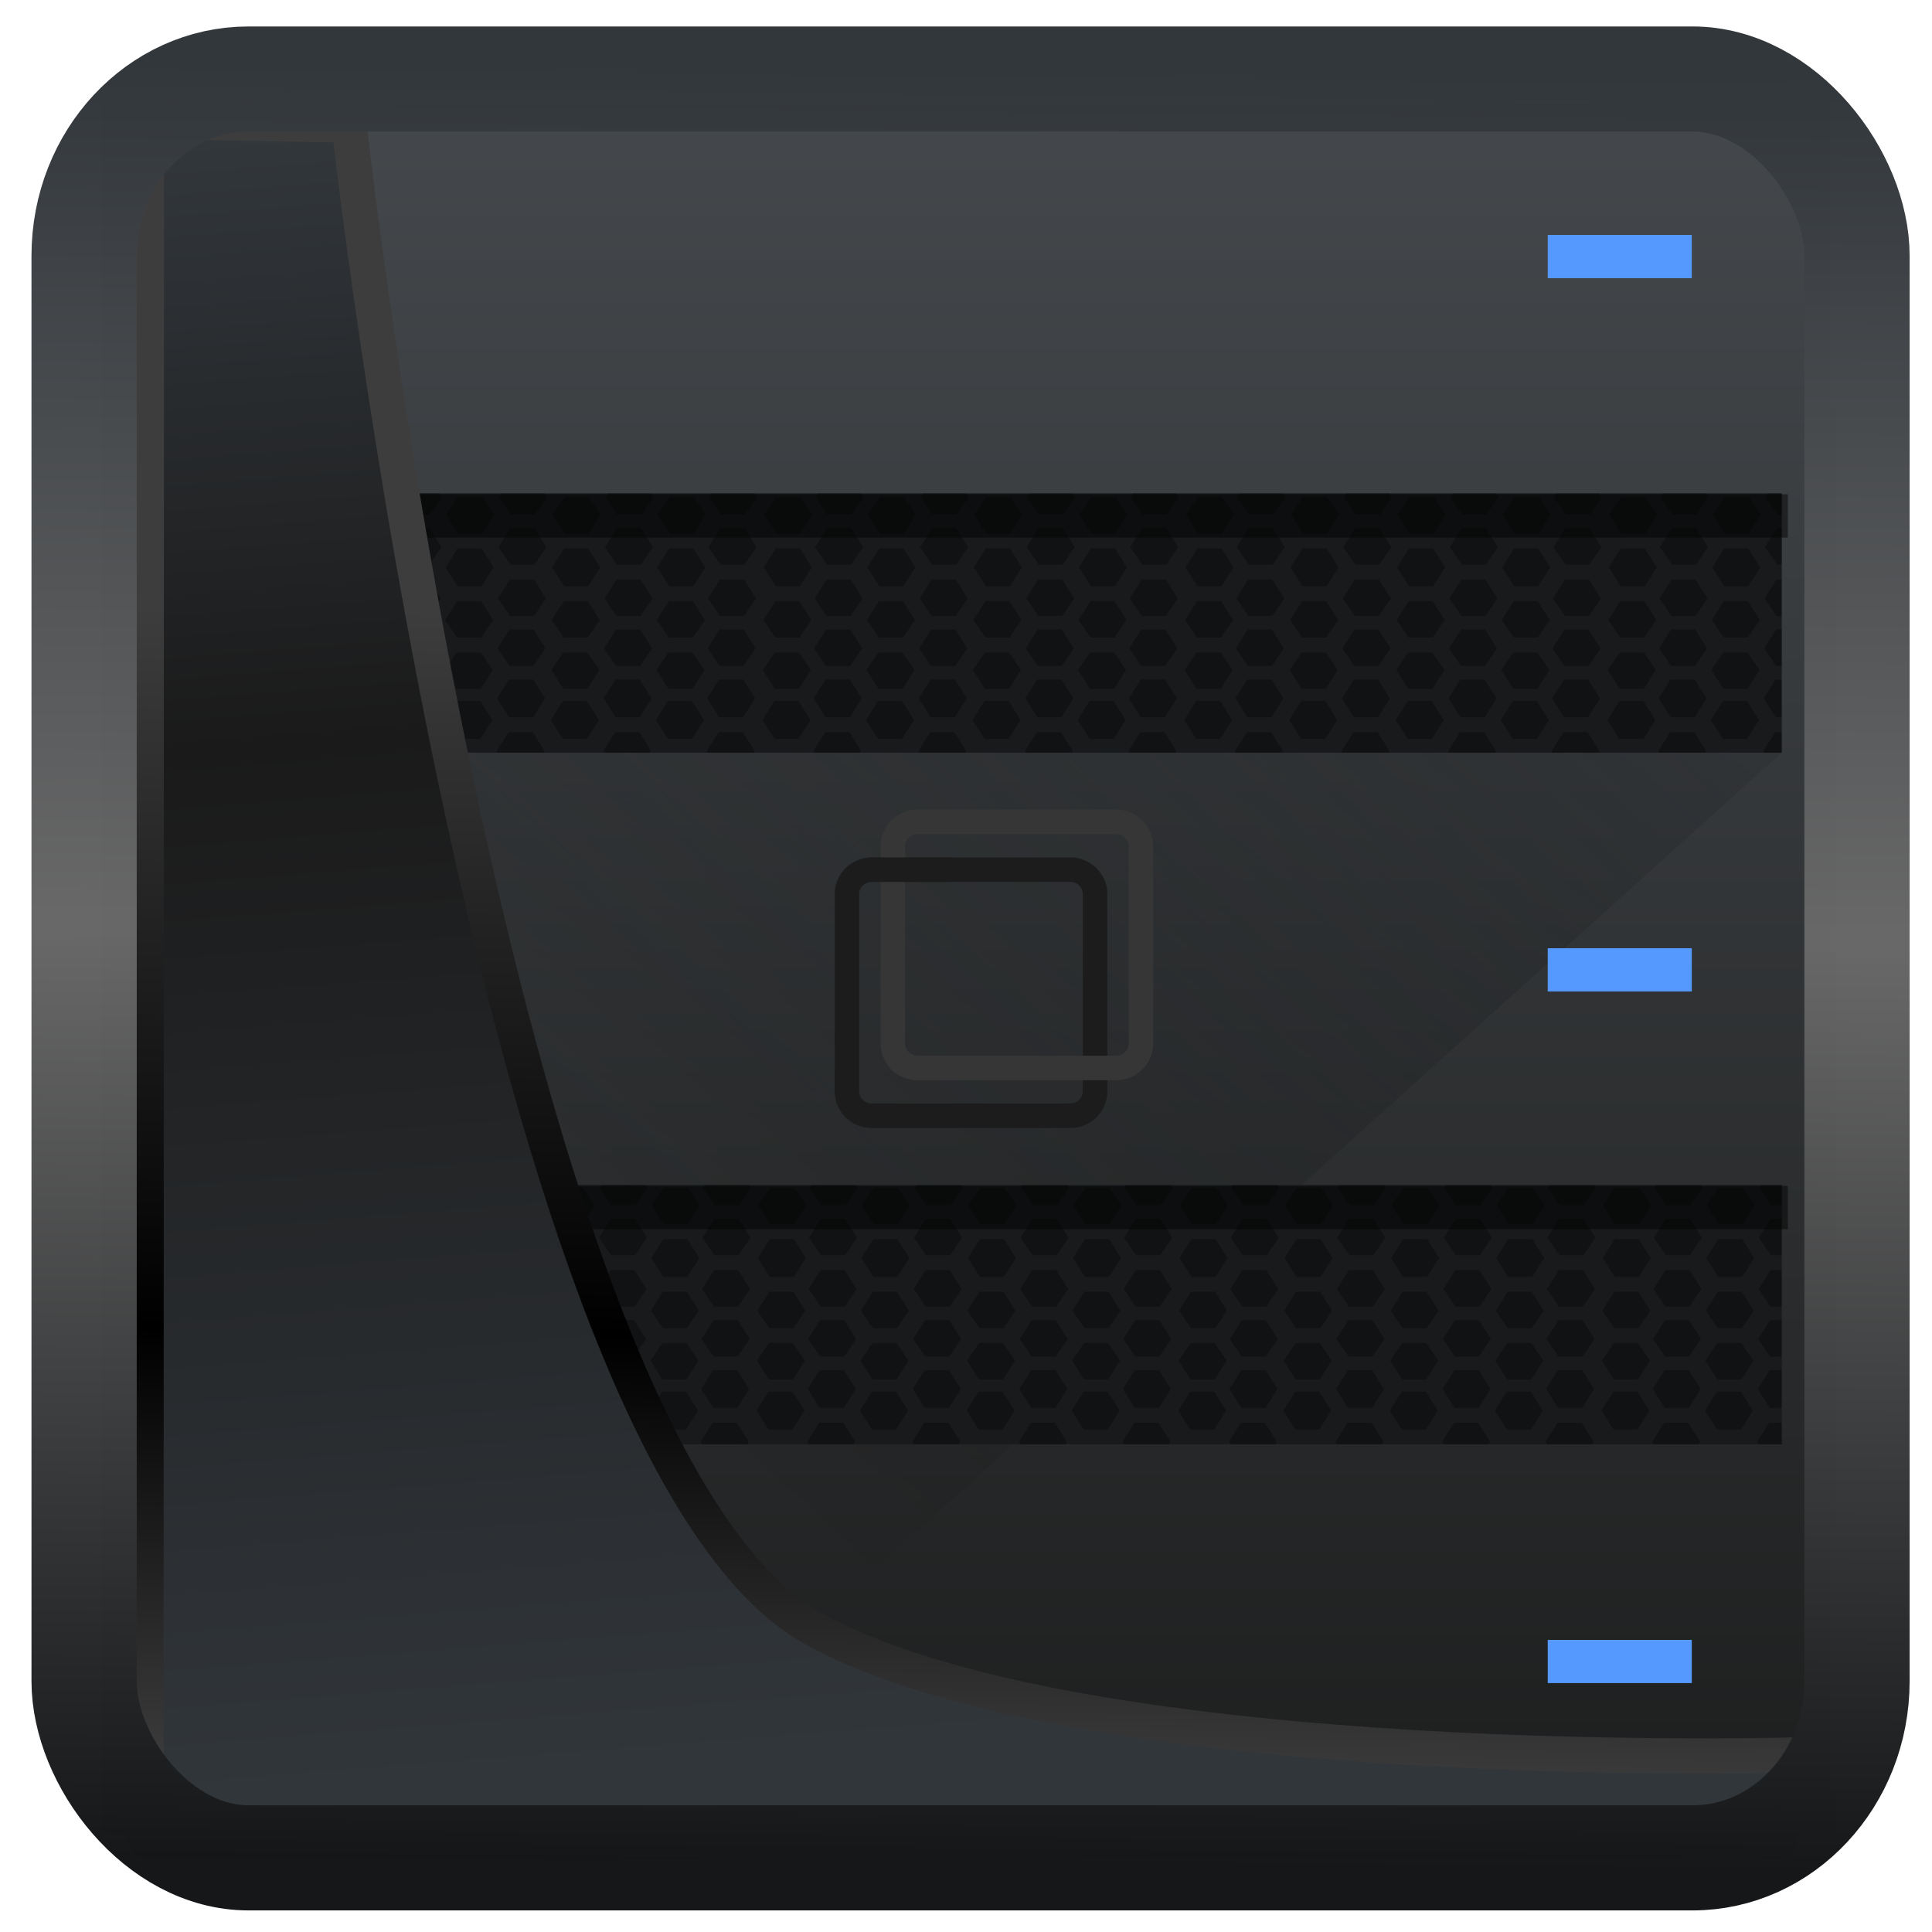 <?xml version="1.0" encoding="UTF-8" standalone="no"?>
<!-- Created with Inkscape (http://www.inkscape.org/) -->

<svg
  width="48"
  height="48"
  version="1.1"
  viewBox="0 0 48 48"
  id="svg22"
  xmlns:xlink="http://www.w3.org/1999/xlink"
  xmlns="http://www.w3.org/2000/svg"
  xmlns:svg="http://www.w3.org/2000/svg">
 <defs
   id="defs12">
  <linearGradient
    xlink:href="#linearGradient3487"
    id="linearGradient3403"
    gradientUnits="userSpaceOnUse"
    x1="6.949"
    y1="4.555"
    x2="11.215"
    y2="59.052" />
  <linearGradient
    id="linearGradient3487">
   <stop
     style="stop-color:#32373c;stop-opacity:1"
     offset="0"
     id="stop3481" />
   <stop
     id="stop3483"
     offset="0.368"
     style="stop-color:#1a1a1a;stop-opacity:1" />
   <stop
     style="stop-color:#31363b;stop-opacity:1"
     offset="1"
     id="stop3485" />
  </linearGradient>
  <linearGradient
    xlink:href="#linearGradient20604"
    id="linearGradient20558"
    gradientUnits="userSpaceOnUse"
    x1="25.802"
    y1="20.374"
    x2="25.111"
    y2="58.913" />
  <linearGradient
    id="linearGradient20604">
   <stop
     id="stop20598"
     offset="0"
     style="stop-color:#3d3d3d;stop-opacity:1" />
   <stop
     style="stop-color:#000000;stop-opacity:1"
     offset="0.618"
     id="stop20600" />
   <stop
     id="stop20602"
     offset="1"
     style="stop-color:#3d3d3d;stop-opacity:1" />
  </linearGradient>
  <filter
    style="color-interpolation-filters:sRGB"
    id="filter20720"
    x="-0.011"
    y="-0.01"
    width="1.021"
    height="1.02">
   <feGaussianBlur
     stdDeviation="1.1271213e-05"
     id="feGaussianBlur20722" />
  </filter>
  <linearGradient
    gradientTransform="translate(0.361,-0.13)"
    xlink:href="#linearGradient4555"
    id="linearGradient4557"
    x1="43.5"
    y1="64.012"
    x2="44.142"
    y2="0.306"
    gradientUnits="userSpaceOnUse" />
  <linearGradient
    id="linearGradient4555">
   <stop
     style="stop-color:#141618;stop-opacity:1"
     offset="0"
     id="stop4551" />
   <stop
     id="stop4559"
     offset="0.518"
     style="stop-color:#686868;stop-opacity:1" />
   <stop
     style="stop-color:#31363b;stop-opacity:1"
     offset="1"
     id="stop4553" />
  </linearGradient>
  <filter
    style="color-interpolation-filters:sRGB"
    id="filter4601"
    x="-0.03"
    width="1.059"
    y="-0.03"
    height="1.059">
   <feGaussianBlur
     stdDeviation="1.2044113e-05"
     id="feGaussianBlur4603" />
  </filter>
  <linearGradient
    id="b"
    y1="511.8"
    y2="543.53"
    x2="0"
    gradientUnits="userSpaceOnUse"
    gradientTransform="matrix(1,0,0,1.04,0,-21.472)">
   <stop
     stop-color="#1d1e1e"
     id="stop12172" />
   <stop
     offset="1"
     stop-color="#2c2f32"
     id="stop12174" />
  </linearGradient>
  <linearGradient
    id="a"
    y1="44"
    y2="4"
    x2="0"
    gradientUnits="userSpaceOnUse">
   <stop
     stop-color="#1d1e1e"
     id="stop12167" />
   <stop
     offset="1"
     stop-color="#44484c"
     id="stop12169" />
  </linearGradient>
  <linearGradient
    id="c"
    y1="518.8"
    x1="392.57"
    y2="537.8"
    x2="411.57"
    gradientUnits="userSpaceOnUse"
    gradientTransform="translate(-384.57,-499.8)">
   <stop
     stop-color="#292c2f"
     id="stop12177" />
   <stop
     offset="1"
     stop-opacity="0"
     id="stop12179" />
  </linearGradient>
 </defs>
 <rect
   style="fill:url(#b)"
   width="36"
   x="390.57"
   y="510.8"
   height="26"
   id="rect12191"
   transform="matrix(-1.193,0,0,1.074,511.561,-538.466)" />
 <rect
   width="36"
   x="390.57"
   y="511.8"
   height="8"
   id="rect12193"
   style="fill:#181a1c"
   transform="matrix(-1.193,0,0,1.074,511.561,-538.466)" />
 <rect
   width="36"
   x="390.57"
   y="527.8"
   height="8"
   id="rect12195"
   style="fill:#181a1c"
   transform="matrix(-1.193,0,0,1.074,511.561,-538.466)" />
 <path
   d="m 6,28 v 0.75 H 6.094 L 6.344,28.344 6.147,28 Z m 0.559,0 0.16,0.281 h 0.5 L 7.379,28 Z m 1.201,0 -0.197,0.344 0.25,0.406 h 0.5 L 8.563,28.344 8.366,28 Z m 0.986,0 0.16,0.281 h 0.5 L 9.566,28 Z m 1.17,0 -0.197,0.344 0.25,0.406 h 0.5 L 10.719,28.344 10.522,28 Z m 1.049,0 0.16,0.281 h 0.5 L 11.785,28 Z m 1.17,0 -0.197,0.344 0.25,0.406 h 0.5 L 12.938,28.344 12.741,28 Z m 0.986,0 0.16,0.281 h 0.5 L 13.941,28 Z m 1.201,0 -0.197,0.344 0.25,0.406 h 0.5 L 15.125,28.344 14.928,28 Z m 1.018,0 0.16,0.281 H 16 L 16.16,28 Z m 1.201,0 -0.197,0.344 0.25,0.406 h 0.5 L 17.344,28.344 17.147,28 Z m 1.018,0 0.16,0.281 h 0.5 L 18.379,28 Z m 1.17,0 -0.197,0.344 0.25,0.406 h 0.5 L 19.532,28.344 19.335,28 Z m 1.049,0 0.16,0.281 h 0.5 L 20.598,28 Z m 1.17,0 -0.197,0.344 0.25,0.406 h 0.5 L 21.751,28.344 21.554,28 Z m 0.986,0 0.16,0.281 h 0.5 L 22.754,28 Z m 1.201,0 -0.197,0.344 0.25,0.406 h 0.5 L 23.938,28.344 23.741,28 Z m 1.018,0 0.16,0.281 h 0.5 L 24.973,28 Z m 1.201,0 -0.197,0.344 0.25,0.406 h 0.5 L 26.157,28.344 25.96,28 Z m 0.986,0 0.16,0.281 H 27 L 27.16,28 Z m 1.17,0 -0.197,0.344 0.25,0.406 h 0.5 L 28.313,28.344 28.116,28 Z m 1.049,0 0.16,0.281 h 0.5 L 29.379,28 Z m 1.17,0 -0.197,0.344 0.25,0.406 h 0.5 L 30.532,28.344 30.335,28 Z m 0.986,0 0.16,0.281 h 0.5 L 31.535,28 Z m 1.201,0 -0.197,0.344 0.25,0.406 h 0.5 L 32.719,28.344 32.522,28 Z m 1.018,0 0.16,0.281 h 0.5 L 33.754,28 Z m 1.201,0 -0.197,0.344 0.25,0.406 h 0.5 L 34.938,28.344 34.741,28 Z m 0.986,0 0.16,0.281 h 0.5 L 35.941,28 Z m 1.201,0 -0.197,0.344 0.25,0.406 h 0.5 L 37.125,28.344 36.928,28 Z m 1.018,0 0.16,0.281 H 38 L 38.16,28 Z m 1.201,0 -0.197,0.344 0.25,0.406 h 0.5 L 39.344,28.344 39.147,28 Z m 0.986,0 0.16,0.281 h 0.5 L 40.347,28 Z m 1.17,0 -0.197,0.344 0.25,0.406 h 0.5 L 41.5,28.344 41.303,28 Z m 1.049,0 0.16,0.281 H 42 V 28 Z m -35.03,0.625 -0.25,0.438 0.25,0.406 h 0.5 l 0.25,-0.406 -0.25,-0.438 z m 2.188,0 -0.25,0.438 0.25,0.406 h 0.5 l 0.25,-0.406 -0.25,-0.438 z m 2.219,0 -0.25,0.438 0.25,0.406 h 0.5 l 0.25,-0.406 -0.25,-0.438 z m 2.156,0 -0.25,0.438 0.25,0.406 h 0.5 l 0.25,-0.406 -0.25,-0.438 z m 2.219,0 -0.25,0.438 0.25,0.406 h 0.5 l 0.25,-0.406 -0.25,-0.438 z m 2.219,0 -0.25,0.438 0.25,0.406 h 0.5 l 0.25,-0.406 -0.25,-0.438 z m 2.219,0 -0.25,0.438 0.25,0.406 h 0.5 l 0.25,-0.406 -0.25,-0.438 z m 2.156,0 -0.25,0.438 0.25,0.406 h 0.5 l 0.25,-0.406 -0.25,-0.438 z m 2.219,0 -0.25,0.438 0.25,0.406 h 0.5 l 0.25,-0.406 -0.25,-0.438 z m 2.188,0 -0.25,0.438 0.25,0.406 h 0.5 l 0.25,-0.406 -0.25,-0.438 z m 2.219,0 -0.25,0.438 0.25,0.406 h 0.5 l 0.25,-0.406 -0.25,-0.438 z m 2.156,0 -0.25,0.438 0.25,0.406 h 0.5 l 0.25,-0.406 -0.25,-0.438 z m 2.219,0 -0.25,0.438 0.25,0.406 h 0.5 l 0.25,-0.406 -0.25,-0.438 z m 2.188,0 -0.25,0.438 0.25,0.406 h 0.5 l 0.25,-0.406 -0.25,-0.438 z m 2.219,0 -0.25,0.438 0.25,0.406 H 38 L 38.25,29.063 38,28.625 Z m 2.188,0 -0.25,0.438 0.25,0.406 h 0.5 l 0.25,-0.406 -0.25,-0.438 z m 2.219,0 -0.25,0.438 0.25,0.406 h 0.094 V 28.625 Z M 6.001,29.063 v 0.844 h 0.094 l 0.25,-0.438 -0.25,-0.406 z m 1.813,0 -0.25,0.406 0.25,0.438 h 0.5 l 0.25,-0.438 -0.25,-0.406 z m 2.156,0 -0.25,0.406 0.25,0.438 h 0.5 l 0.25,-0.438 -0.25,-0.406 z m 2.219,0 -0.25,0.406 0.25,0.438 h 0.5 l 0.25,-0.438 -0.25,-0.406 z m 2.188,0 -0.25,0.406 0.25,0.438 h 0.5 l 0.25,-0.438 -0.25,-0.406 z m 2.219,0 -0.25,0.406 0.25,0.438 h 0.5 l 0.25,-0.438 -0.25,-0.406 z m 2.188,0 -0.25,0.406 0.25,0.438 h 0.5 l 0.25,-0.438 -0.25,-0.406 z m 2.219,0 -0.25,0.406 0.25,0.438 h 0.5 l 0.25,-0.438 -0.25,-0.406 z m 2.188,0 -0.25,0.406 0.25,0.438 h 0.5 l 0.25,-0.438 -0.25,-0.406 z m 2.219,0 -0.25,0.406 0.25,0.438 h 0.5 l 0.25,-0.438 -0.25,-0.406 z m 2.156,0 -0.25,0.406 0.25,0.438 h 0.5 l 0.25,-0.438 -0.25,-0.406 z m 2.219,0 -0.25,0.406 0.25,0.438 h 0.5 l 0.25,-0.438 -0.25,-0.406 z m 2.188,0 -0.25,0.406 0.25,0.438 h 0.5 l 0.25,-0.438 -0.25,-0.406 z m 2.219,0 -0.25,0.406 0.25,0.438 h 0.5 l 0.25,-0.438 -0.25,-0.406 z m 2.188,0 -0.25,0.406 0.25,0.438 h 0.5 l 0.25,-0.438 -0.25,-0.406 z m 2.219,0 -0.25,0.406 0.25,0.438 h 0.5 l 0.25,-0.438 -0.25,-0.406 z m 2.156,0 -0.25,0.406 0.25,0.438 h 0.5 l 0.25,-0.438 -0.25,-0.406 z m -34.03,0.719 -0.25,0.438 0.25,0.406 h 0.5 l 0.25,-0.406 -0.25,-0.438 z m 2.188,0 -0.25,0.438 0.25,0.406 h 0.5 l 0.25,-0.406 -0.25,-0.438 z m 2.219,0 -0.25,0.438 0.25,0.406 h 0.5 l 0.25,-0.406 -0.25,-0.438 z m 2.156,0 -0.25,0.438 0.25,0.406 h 0.5 l 0.25,-0.406 -0.25,-0.438 z m 2.219,0 -0.25,0.438 0.25,0.406 h 0.5 l 0.25,-0.406 -0.25,-0.438 z m 2.219,0 -0.25,0.438 0.25,0.406 h 0.5 l 0.25,-0.406 -0.25,-0.438 z m 2.219,0 -0.25,0.438 0.25,0.406 h 0.5 l 0.25,-0.406 -0.25,-0.438 z m 2.156,0 -0.25,0.438 0.25,0.406 h 0.5 l 0.25,-0.406 -0.25,-0.438 z m 2.219,0 -0.25,0.438 0.25,0.406 h 0.5 l 0.25,-0.406 -0.25,-0.438 z m 2.188,0 -0.25,0.438 0.25,0.406 h 0.5 l 0.25,-0.406 -0.25,-0.438 z m 2.219,0 -0.25,0.438 0.25,0.406 h 0.5 l 0.25,-0.406 -0.25,-0.438 z m 2.156,0 -0.25,0.438 0.25,0.406 h 0.5 l 0.25,-0.406 -0.25,-0.438 z m 2.219,0 -0.25,0.438 0.25,0.406 h 0.5 l 0.25,-0.406 -0.25,-0.438 z m 2.188,0 -0.25,0.438 0.25,0.406 h 0.5 l 0.25,-0.406 -0.25,-0.438 z m 2.219,0 -0.25,0.438 0.25,0.406 h 0.5 l 0.25,-0.406 -0.25,-0.438 z m 2.188,0 -0.25,0.438 0.25,0.406 h 0.5 l 0.25,-0.406 -0.25,-0.438 z m 2.219,0 -0.25,0.438 0.25,0.406 H 42.01 V 29.782 Z M 6.01,30.251 v 0.875 h 0.094 l 0.25,-0.438 -0.25,-0.438 z m 1.813,0 -0.25,0.438 0.25,0.438 h 0.5 l 0.25,-0.438 -0.25,-0.438 z m 2.156,0 -0.25,0.438 0.25,0.438 h 0.5 l 0.25,-0.438 -0.25,-0.438 z m 2.219,0 -0.25,0.438 0.25,0.438 h 0.5 l 0.25,-0.438 -0.25,-0.438 z m 2.188,0 -0.25,0.438 0.25,0.438 h 0.5 l 0.25,-0.438 -0.25,-0.438 z m 2.219,0 -0.25,0.438 0.25,0.438 h 0.5 l 0.25,-0.438 -0.25,-0.438 z m 2.188,0 -0.25,0.438 0.25,0.438 h 0.5 l 0.25,-0.438 -0.25,-0.438 z m 2.219,0 -0.25,0.438 0.25,0.438 h 0.5 l 0.25,-0.438 -0.25,-0.438 z m 2.188,0 -0.25,0.438 0.25,0.438 h 0.5 l 0.25,-0.438 -0.25,-0.438 z m 2.219,0 -0.25,0.438 0.25,0.438 h 0.5 l 0.25,-0.438 -0.25,-0.438 z m 2.156,0 -0.25,0.438 0.25,0.438 h 0.5 l 0.25,-0.438 -0.25,-0.438 z m 2.219,0 -0.25,0.438 0.25,0.438 h 0.5 l 0.25,-0.438 -0.25,-0.438 z m 2.188,0 -0.25,0.438 0.25,0.438 h 0.5 l 0.25,-0.438 -0.25,-0.438 z m 2.219,0 -0.25,0.438 0.25,0.438 h 0.5 l 0.25,-0.438 -0.25,-0.438 z m 2.188,0 -0.25,0.438 0.25,0.438 h 0.5 l 0.25,-0.438 -0.25,-0.438 z m 2.219,0 -0.25,0.438 0.25,0.438 h 0.5 l 0.25,-0.438 -0.25,-0.438 z m 2.156,0 -0.25,0.438 0.25,0.438 h 0.5 l 0.25,-0.438 -0.25,-0.438 z m -34.03,0.719 -0.25,0.438 0.25,0.406 h 0.5 l 0.25,-0.406 -0.25,-0.438 z m 2.188,0 -0.25,0.438 0.25,0.406 h 0.5 l 0.25,-0.406 -0.25,-0.438 z m 2.219,0 -0.25,0.438 0.25,0.406 h 0.5 l 0.25,-0.406 -0.25,-0.438 z m 2.156,0 -0.25,0.438 0.25,0.406 h 0.5 l 0.25,-0.406 -0.25,-0.438 z m 2.219,0 -0.25,0.438 0.25,0.406 h 0.5 l 0.25,-0.406 -0.25,-0.438 z m 2.219,0 -0.25,0.438 0.25,0.406 h 0.5 l 0.25,-0.406 -0.25,-0.438 z m 2.219,0 -0.25,0.438 0.25,0.406 h 0.5 l 0.25,-0.406 -0.25,-0.438 z m 2.156,0 -0.25,0.438 0.25,0.406 h 0.5 l 0.25,-0.406 -0.25,-0.438 z m 2.219,0 -0.25,0.438 0.25,0.406 h 0.5 l 0.25,-0.406 -0.25,-0.438 z m 2.188,0 -0.25,0.438 0.25,0.406 h 0.5 l 0.25,-0.406 -0.25,-0.438 z m 2.219,0 -0.25,0.438 0.25,0.406 h 0.5 l 0.25,-0.406 -0.25,-0.438 z m 2.156,0 -0.25,0.438 0.25,0.406 h 0.5 l 0.25,-0.406 -0.25,-0.438 z m 2.219,0 -0.25,0.438 0.25,0.406 h 0.5 l 0.25,-0.406 -0.25,-0.438 z m 2.188,0 -0.25,0.438 0.25,0.406 h 0.5 l 0.25,-0.406 -0.25,-0.438 z m 2.219,0 -0.25,0.438 0.25,0.406 h 0.5 l 0.25,-0.406 -0.25,-0.438 z m 2.188,0 -0.25,0.438 0.25,0.406 h 0.5 l 0.25,-0.406 -0.25,-0.438 z m 2.219,0 -0.25,0.438 0.25,0.406 h 0.094 V 30.97 Z m -35.906,0.5 v 0.844 h 0.094 l 0.25,-0.406 -0.25,-0.438 z m 1.813,0 -0.25,0.438 0.25,0.406 h 0.5 l 0.25,-0.406 -0.25,-0.438 z m 2.156,0 -0.25,0.438 0.25,0.406 h 0.5 l 0.25,-0.406 -0.25,-0.438 z m 2.219,0 -0.25,0.438 0.25,0.406 h 0.5 l 0.25,-0.406 -0.25,-0.438 z m 2.188,0 -0.25,0.438 0.25,0.406 h 0.5 l 0.25,-0.406 -0.25,-0.438 z m 2.219,0 -0.25,0.438 0.25,0.406 h 0.5 l 0.25,-0.406 -0.25,-0.438 z m 2.188,0 -0.25,0.438 0.25,0.406 h 0.5 l 0.25,-0.406 -0.25,-0.438 z m 2.219,0 -0.25,0.438 0.25,0.406 h 0.5 l 0.25,-0.406 -0.25,-0.438 z m 2.188,0 -0.25,0.438 0.25,0.406 h 0.5 l 0.25,-0.406 -0.25,-0.438 z m 2.219,0 -0.25,0.438 0.25,0.406 h 0.5 l 0.25,-0.406 -0.25,-0.438 z m 2.156,0 -0.25,0.438 0.25,0.406 h 0.5 l 0.25,-0.406 -0.25,-0.438 z m 2.219,0 -0.25,0.438 0.25,0.406 h 0.5 l 0.25,-0.406 -0.25,-0.438 z m 2.188,0 -0.25,0.438 0.25,0.406 h 0.5 l 0.25,-0.406 -0.25,-0.438 z m 2.219,0 -0.25,0.438 0.25,0.406 h 0.5 l 0.25,-0.406 -0.25,-0.438 z m 2.188,0 -0.25,0.438 0.25,0.406 h 0.5 l 0.25,-0.406 -0.25,-0.438 z m 2.219,0 -0.25,0.438 0.25,0.406 h 0.5 l 0.25,-0.406 -0.25,-0.438 z m 2.156,0 -0.25,0.438 0.25,0.406 h 0.5 l 0.25,-0.406 -0.25,-0.438 z m -34.03,0.656 -0.25,0.438 0.25,0.406 h 0.5 l 0.25,-0.406 -0.25,-0.438 z m 2.188,0 -0.25,0.438 0.25,0.406 h 0.5 l 0.25,-0.406 -0.25,-0.438 z m 2.219,0 -0.25,0.438 0.25,0.406 h 0.5 l 0.25,-0.406 -0.25,-0.438 z m 2.156,0 -0.25,0.438 0.25,0.406 h 0.5 l 0.25,-0.406 -0.25,-0.438 z m 2.219,0 -0.25,0.438 0.25,0.406 h 0.5 l 0.25,-0.406 -0.25,-0.438 z m 2.219,0 -0.25,0.438 0.25,0.406 h 0.5 l 0.25,-0.406 -0.25,-0.438 z m 2.219,0 -0.25,0.438 0.25,0.406 h 0.5 l 0.25,-0.406 -0.25,-0.438 z m 2.156,0 -0.25,0.438 0.25,0.406 h 0.5 l 0.25,-0.406 -0.25,-0.438 z m 2.219,0 -0.25,0.438 0.25,0.406 h 0.5 l 0.25,-0.406 -0.25,-0.438 z m 2.188,0 -0.25,0.438 0.25,0.406 h 0.5 l 0.25,-0.406 -0.25,-0.438 z m 2.219,0 -0.25,0.438 0.25,0.406 h 0.5 l 0.25,-0.406 -0.25,-0.438 z m 2.156,0 -0.25,0.438 0.25,0.406 h 0.5 l 0.25,-0.406 -0.25,-0.438 z m 2.219,0 -0.25,0.438 0.25,0.406 h 0.5 l 0.25,-0.406 -0.25,-0.438 z m 2.188,0 -0.25,0.438 0.25,0.406 h 0.5 l 0.25,-0.406 -0.25,-0.438 z m 2.219,0 -0.25,0.438 0.25,0.406 h 0.5 l 0.25,-0.406 -0.25,-0.438 z m 2.188,0 -0.25,0.438 0.25,0.406 h 0.5 l 0.25,-0.406 -0.25,-0.438 z m 2.219,0 -0.25,0.438 0.25,0.406 h 0.094 V 32.126 Z M 6.028,32.657 v 0.844 h 0.094 l 0.25,-0.438 -0.25,-0.406 z m 1.813,0 -0.25,0.406 0.25,0.438 h 0.5 l 0.25,-0.438 -0.25,-0.406 z m 2.156,0 -0.25,0.406 0.25,0.438 h 0.5 l 0.25,-0.438 -0.25,-0.406 z m 2.219,0 -0.25,0.406 0.25,0.438 h 0.5 l 0.25,-0.438 -0.25,-0.406 z m 2.188,0 -0.25,0.406 0.25,0.438 h 0.5 l 0.25,-0.438 -0.25,-0.406 z m 2.219,0 -0.25,0.406 0.25,0.438 h 0.5 l 0.25,-0.438 -0.25,-0.406 z m 2.188,0 -0.25,0.406 0.25,0.438 h 0.5 l 0.25,-0.438 -0.25,-0.406 z m 2.219,0 -0.25,0.406 0.25,0.438 h 0.5 l 0.25,-0.438 -0.25,-0.406 z m 2.188,0 -0.25,0.406 0.25,0.438 h 0.5 l 0.25,-0.438 -0.25,-0.406 z m 2.219,0 -0.25,0.406 0.25,0.438 h 0.5 l 0.25,-0.438 -0.25,-0.406 z m 2.156,0 -0.25,0.406 0.25,0.438 h 0.5 l 0.25,-0.438 -0.25,-0.406 z m 2.219,0 -0.25,0.406 0.25,0.438 h 0.5 l 0.25,-0.438 -0.25,-0.406 z m 2.188,0 -0.25,0.406 0.25,0.438 h 0.5 l 0.25,-0.438 -0.25,-0.406 z m 2.219,0 -0.25,0.406 0.25,0.438 h 0.5 l 0.25,-0.438 -0.25,-0.406 z m 2.188,0 -0.25,0.406 0.25,0.438 h 0.5 l 0.25,-0.438 -0.25,-0.406 z m 2.219,0 -0.25,0.406 0.25,0.438 h 0.5 l 0.25,-0.438 -0.25,-0.406 z m 2.156,0 -0.25,0.406 0.25,0.438 h 0.5 l 0.25,-0.438 -0.25,-0.406 z m -34.03,0.625 -0.25,0.438 0.25,0.438 h 0.5 l 0.25,-0.438 -0.25,-0.438 z m 2.188,0 -0.25,0.438 0.25,0.438 h 0.5 L 9.69,33.72 9.44,33.282 Z m 2.219,0 -0.25,0.438 0.25,0.438 h 0.5 l 0.25,-0.438 -0.25,-0.438 z m 2.156,0 -0.25,0.438 0.25,0.438 h 0.5 l 0.25,-0.438 -0.25,-0.438 z m 2.219,0 -0.25,0.438 0.25,0.438 h 0.5 l 0.25,-0.438 -0.25,-0.438 z m 2.219,0 -0.25,0.438 0.25,0.438 h 0.5 l 0.25,-0.438 -0.25,-0.438 z m 2.219,0 -0.25,0.438 0.25,0.438 h 0.5 l 0.25,-0.438 -0.25,-0.438 z m 2.156,0 -0.25,0.438 0.25,0.438 h 0.5 l 0.25,-0.438 -0.25,-0.438 z m 2.219,0 -0.25,0.438 0.25,0.438 h 0.5 l 0.25,-0.438 -0.25,-0.438 z m 2.188,0 -0.25,0.438 0.25,0.438 h 0.5 l 0.25,-0.438 -0.25,-0.438 z m 2.219,0 -0.25,0.438 0.25,0.438 h 0.5 l 0.25,-0.438 -0.25,-0.438 z m 2.156,0 -0.25,0.438 0.25,0.438 h 0.5 l 0.25,-0.438 -0.25,-0.438 z m 2.219,0 -0.25,0.438 0.25,0.438 h 0.5 l 0.25,-0.438 -0.25,-0.438 z m 2.188,0 -0.25,0.438 0.25,0.438 h 0.5 l 0.25,-0.438 -0.25,-0.438 z m 2.219,0 -0.25,0.438 0.25,0.438 h 0.5 l 0.25,-0.438 -0.25,-0.438 z m 2.188,0 -0.25,0.438 0.25,0.438 h 0.5 l 0.25,-0.438 -0.25,-0.438 z m 2.219,0 -0.25,0.438 0.25,0.438 h 0.094 v -0.875 z m -35.906,0.5 v 0.875 h 0.094 l 0.25,-0.438 -0.25,-0.438 z m 1.813,0 -0.25,0.438 0.25,0.438 h 0.5 L 8.6,34.22 8.35,33.782 Z m 2.156,0 -0.25,0.438 0.25,0.438 h 0.5 l 0.25,-0.438 -0.25,-0.438 z m 2.219,0 -0.25,0.438 0.25,0.438 h 0.5 l 0.25,-0.438 -0.25,-0.438 z m 2.188,0 -0.25,0.438 0.25,0.438 h 0.5 l 0.25,-0.438 -0.25,-0.438 z m 2.219,0 -0.25,0.438 0.25,0.438 h 0.5 l 0.25,-0.438 -0.25,-0.438 z m 2.188,0 -0.25,0.438 0.25,0.438 h 0.5 l 0.25,-0.438 -0.25,-0.438 z m 2.219,0 -0.25,0.438 0.25,0.438 h 0.5 l 0.25,-0.438 -0.25,-0.438 z m 2.188,0 -0.25,0.438 0.25,0.438 h 0.5 l 0.25,-0.438 -0.25,-0.438 z m 2.219,0 -0.25,0.438 0.25,0.438 h 0.5 l 0.25,-0.438 -0.25,-0.438 z m 2.156,0 -0.25,0.438 0.25,0.438 h 0.5 l 0.25,-0.438 -0.25,-0.438 z m 2.219,0 -0.25,0.438 0.25,0.438 h 0.5 l 0.25,-0.438 -0.25,-0.438 z m 2.188,0 -0.25,0.438 0.25,0.438 h 0.5 l 0.25,-0.438 -0.25,-0.438 z m 2.219,0 -0.25,0.438 0.25,0.438 h 0.5 l 0.25,-0.438 -0.25,-0.438 z m 2.188,0 -0.25,0.438 0.25,0.438 h 0.5 l 0.25,-0.438 -0.25,-0.438 z m 2.219,0 -0.25,0.438 0.25,0.438 h 0.5 l 0.25,-0.438 -0.25,-0.438 z m 2.156,0 -0.25,0.438 0.25,0.438 h 0.5 l 0.25,-0.438 -0.25,-0.438 z m -34.03,0.719 -0.25,0.438 0.25,0.438 h 0.5 l 0.25,-0.438 -0.25,-0.438 z m 2.188,0 -0.25,0.438 0.25,0.438 h 0.5 l 0.25,-0.438 -0.25,-0.438 z m 2.219,0 -0.25,0.438 0.25,0.438 h 0.5 l 0.25,-0.438 -0.25,-0.438 z m 2.156,0 -0.25,0.438 0.25,0.438 h 0.5 l 0.25,-0.438 -0.25,-0.438 z m 2.219,0 -0.25,0.438 0.25,0.438 h 0.5 l 0.25,-0.438 -0.25,-0.438 z m 2.219,0 -0.25,0.438 0.25,0.438 h 0.5 l 0.25,-0.438 -0.25,-0.438 z m 2.219,0 -0.25,0.438 0.25,0.438 h 0.5 l 0.25,-0.438 -0.25,-0.438 z m 2.156,0 -0.25,0.438 0.25,0.438 h 0.5 l 0.25,-0.438 -0.25,-0.438 z m 2.219,0 -0.25,0.438 0.25,0.438 h 0.5 l 0.25,-0.438 -0.25,-0.438 z m 2.188,0 -0.25,0.438 0.25,0.438 h 0.5 l 0.25,-0.438 -0.25,-0.438 z m 2.219,0 -0.25,0.438 0.25,0.438 h 0.5 l 0.25,-0.438 -0.25,-0.438 z m 2.156,0 -0.25,0.438 0.25,0.438 h 0.5 l 0.25,-0.438 -0.25,-0.438 z m 2.219,0 -0.25,0.438 0.25,0.438 h 0.5 l 0.25,-0.438 -0.25,-0.438 z m 2.188,0 -0.25,0.438 0.25,0.438 h 0.5 l 0.25,-0.438 -0.25,-0.438 z m 2.219,0 -0.25,0.438 0.25,0.438 h 0.5 l 0.25,-0.438 -0.25,-0.438 z m 2.188,0 -0.25,0.438 0.25,0.438 h 0.5 l 0.25,-0.438 -0.25,-0.438 z m 2.219,0 -0.25,0.438 0.25,0.438 h 0.094 v -0.875 z m -35.906,0.5 v 0.844 H 6.14 L 6.39,35.439 6.14,35.001 Z m 1.813,0 -0.25,0.438 0.25,0.406 h 0.5 l 0.25,-0.406 -0.25,-0.438 z m 2.156,0 -0.25,0.438 0.25,0.406 h 0.5 l 0.25,-0.406 -0.25,-0.438 z m 2.219,0 -0.25,0.438 0.25,0.406 h 0.5 l 0.25,-0.406 -0.25,-0.438 z m 2.188,0 -0.25,0.438 0.25,0.406 h 0.5 l 0.25,-0.406 -0.25,-0.438 z m 2.219,0 -0.25,0.438 0.25,0.406 h 0.5 l 0.25,-0.406 -0.25,-0.438 z m 2.188,0 -0.25,0.438 0.25,0.406 h 0.5 l 0.25,-0.406 -0.25,-0.438 z m 2.219,0 -0.25,0.438 0.25,0.406 h 0.5 l 0.25,-0.406 -0.25,-0.438 z m 2.188,0 -0.25,0.438 0.25,0.406 h 0.5 l 0.25,-0.406 -0.25,-0.438 z m 2.219,0 -0.25,0.438 0.25,0.406 h 0.5 l 0.25,-0.406 -0.25,-0.438 z m 2.156,0 -0.25,0.438 0.25,0.406 h 0.5 l 0.25,-0.406 -0.25,-0.438 z m 2.219,0 -0.25,0.438 0.25,0.406 h 0.5 l 0.25,-0.406 -0.25,-0.438 z m 2.188,0 -0.25,0.438 0.25,0.406 h 0.5 l 0.25,-0.406 -0.25,-0.438 z m 2.219,0 -0.25,0.438 0.25,0.406 h 0.5 l 0.25,-0.406 -0.25,-0.438 z m 2.188,0 -0.25,0.438 0.25,0.406 h 0.5 l 0.25,-0.406 -0.25,-0.438 z m 2.219,0 -0.25,0.438 0.25,0.406 h 0.5 l 0.25,-0.406 -0.25,-0.438 z m 2.156,0 -0.25,0.438 0.25,0.406 h 0.5 L 41.55,35.439 41.3,35.001 Z M 6.77,35.689 6.592,36.002 H 7.447 L 7.269,35.689 Z m 2.188,0 -0.178,0.313 H 9.635 L 9.457,35.689 Z m 2.219,0 -0.178,0.313 h 0.855 l -0.178,-0.313 z m 2.156,0 -0.178,0.313 h 0.855 l -0.178,-0.313 z m 2.219,0 -0.178,0.313 h 0.855 l -0.178,-0.313 z m 2.219,0 -0.178,0.313 h 0.855 L 18.27,35.689 Z m 2.219,0 -0.178,0.313 h 0.855 l -0.178,-0.313 z m 2.156,0 -0.178,0.313 h 0.855 l -0.178,-0.313 z m 2.219,0 -0.178,0.313 h 0.855 l -0.178,-0.313 z m 2.188,0 -0.178,0.313 h 0.855 l -0.178,-0.313 z m 2.219,0 -0.178,0.313 h 0.855 l -0.178,-0.313 z m 2.156,0 -0.178,0.313 h 0.855 l -0.178,-0.313 z m 2.219,0 -0.178,0.313 h 0.855 l -0.178,-0.313 z m 2.188,0 -0.178,0.313 h 0.855 l -0.178,-0.313 z m 2.219,0 -0.178,0.313 h 0.855 l -0.178,-0.313 z m 2.188,0 -0.178,0.313 h 0.855 l -0.178,-0.313 z m 2.219,0 -0.178,0.313 h 0.271 v -0.313 z"
   transform="matrix(-1.193,0,0,1.074,52.619,-1.706)"
   id="path12199"
   style="color:#000000;fill-opacity:0.311;stroke-width:0.2" />
 <path
   d="m 390.57,511.8 v 0.75 h 0.094 l 0.25,-0.406 -0.197,-0.344 z m 0.559,0 0.16,0.281 h 0.5 l 0.16,-0.281 z m 1.201,0 -0.197,0.344 0.25,0.406 h 0.5 l 0.25,-0.406 -0.197,-0.344 z m 0.986,0 0.16,0.281 h 0.5 l 0.16,-0.281 z m 1.17,0 -0.197,0.344 0.25,0.406 h 0.5 l 0.25,-0.406 -0.197,-0.344 z m 1.049,0 0.16,0.281 h 0.5 l 0.16,-0.281 z m 1.17,0 -0.197,0.344 0.25,0.406 h 0.5 l 0.25,-0.406 -0.197,-0.344 z m 0.986,0 0.16,0.281 h 0.5 l 0.16,-0.281 z m 1.201,0 -0.197,0.344 0.25,0.406 h 0.5 l 0.25,-0.406 -0.197,-0.344 z m 1.018,0 0.16,0.281 h 0.5 l 0.16,-0.281 z m 1.201,0 -0.197,0.344 0.25,0.406 h 0.5 l 0.25,-0.406 -0.197,-0.344 z m 1.018,0 0.16,0.281 h 0.5 l 0.16,-0.281 z m 1.17,0 -0.197,0.344 0.25,0.406 h 0.5 l 0.25,-0.406 -0.197,-0.344 z m 1.049,0 0.16,0.281 h 0.5 l 0.16,-0.281 z m 1.17,0 -0.197,0.344 0.25,0.406 h 0.5 l 0.25,-0.406 -0.197,-0.344 z m 0.986,0 0.16,0.281 h 0.5 l 0.16,-0.281 z m 1.201,0 -0.197,0.344 0.25,0.406 h 0.5 l 0.25,-0.406 -0.197,-0.344 z m 1.018,0 0.16,0.281 h 0.5 l 0.16,-0.281 z m 1.201,0 -0.197,0.344 0.25,0.406 h 0.5 l 0.25,-0.406 -0.197,-0.344 z m 0.986,0 0.16,0.281 h 0.5 l 0.16,-0.281 z m 1.17,0 -0.197,0.344 0.25,0.406 h 0.5 l 0.25,-0.406 -0.197,-0.344 z m 1.049,0 0.16,0.281 h 0.5 l 0.16,-0.281 z m 1.17,0 -0.197,0.344 0.25,0.406 h 0.5 l 0.25,-0.406 -0.197,-0.344 z m 0.986,0 0.16,0.281 h 0.5 l 0.16,-0.281 z m 1.201,0 -0.197,0.344 0.25,0.406 h 0.5 l 0.25,-0.406 -0.197,-0.344 z m 1.018,0 0.16,0.281 h 0.5 l 0.16,-0.281 z m 1.201,0 -0.197,0.344 0.25,0.406 h 0.5 l 0.25,-0.406 -0.197,-0.344 z m 0.986,0 0.16,0.281 h 0.5 l 0.16,-0.281 z m 1.201,0 -0.197,0.344 0.25,0.406 h 0.5 l 0.25,-0.406 -0.197,-0.344 z m 1.018,0 0.16,0.281 h 0.5 l 0.16,-0.281 z m 1.201,0 -0.197,0.344 0.25,0.406 h 0.5 l 0.25,-0.406 -0.197,-0.344 z m 0.986,0 0.16,0.281 h 0.5 l 0.16,-0.281 z m 1.17,0 -0.197,0.344 0.25,0.406 h 0.5 l 0.25,-0.406 -0.197,-0.344 z m 1.049,0 0.16,0.281 h 0.094 V 511.8 Z m -35.03,0.625 -0.25,0.438 0.25,0.406 h 0.5 l 0.25,-0.406 -0.25,-0.438 z m 2.188,0 -0.25,0.438 0.25,0.406 h 0.5 l 0.25,-0.406 -0.25,-0.438 z m 2.219,0 -0.25,0.438 0.25,0.406 h 0.5 l 0.25,-0.406 -0.25,-0.438 z m 2.156,0 -0.25,0.438 0.25,0.406 h 0.5 l 0.25,-0.406 -0.25,-0.438 z m 2.219,0 -0.25,0.438 0.25,0.406 h 0.5 l 0.25,-0.406 -0.25,-0.438 z m 2.219,0 -0.25,0.438 0.25,0.406 h 0.5 l 0.25,-0.406 -0.25,-0.438 z m 2.219,0 -0.25,0.438 0.25,0.406 h 0.5 l 0.25,-0.406 -0.25,-0.438 z m 2.156,0 -0.25,0.438 0.25,0.406 h 0.5 l 0.25,-0.406 -0.25,-0.438 z m 2.219,0 -0.25,0.438 0.25,0.406 h 0.5 l 0.25,-0.406 -0.25,-0.438 z m 2.188,0 -0.25,0.438 0.25,0.406 h 0.5 l 0.25,-0.406 -0.25,-0.438 z m 2.219,0 -0.25,0.438 0.25,0.406 h 0.5 l 0.25,-0.406 -0.25,-0.438 z m 2.156,0 -0.25,0.438 0.25,0.406 h 0.5 l 0.25,-0.406 -0.25,-0.438 z m 2.219,0 -0.25,0.438 0.25,0.406 h 0.5 l 0.25,-0.406 -0.25,-0.438 z m 2.188,0 -0.25,0.438 0.25,0.406 h 0.5 l 0.25,-0.406 -0.25,-0.438 z m 2.219,0 -0.25,0.438 0.25,0.406 h 0.5 l 0.25,-0.406 -0.25,-0.438 z m 2.188,0 -0.25,0.438 0.25,0.406 h 0.5 l 0.25,-0.406 -0.25,-0.438 z m 2.219,0 -0.25,0.438 0.25,0.406 h 0.094 v -0.844 z m -35.906,0.438 v 0.844 h 0.094 l 0.25,-0.438 -0.25,-0.406 z m 1.813,0 -0.25,0.406 0.25,0.438 h 0.5 l 0.25,-0.438 -0.25,-0.406 z m 2.156,0 -0.25,0.406 0.25,0.438 h 0.5 l 0.25,-0.438 -0.25,-0.406 z m 2.219,0 -0.25,0.406 0.25,0.438 h 0.5 l 0.25,-0.438 -0.25,-0.406 z m 2.188,0 -0.25,0.406 0.25,0.438 h 0.5 l 0.25,-0.438 -0.25,-0.406 z m 2.219,0 -0.25,0.406 0.25,0.438 h 0.5 l 0.25,-0.438 -0.25,-0.406 z m 2.188,0 -0.25,0.406 0.25,0.438 h 0.5 l 0.25,-0.438 -0.25,-0.406 z m 2.219,0 -0.25,0.406 0.25,0.438 h 0.5 l 0.25,-0.438 -0.25,-0.406 z m 2.188,0 -0.25,0.406 0.25,0.438 h 0.5 l 0.25,-0.438 -0.25,-0.406 z m 2.219,0 -0.25,0.406 0.25,0.438 h 0.5 l 0.25,-0.438 -0.25,-0.406 z m 2.156,0 -0.25,0.406 0.25,0.438 h 0.5 l 0.25,-0.438 -0.25,-0.406 z m 2.219,0 -0.25,0.406 0.25,0.438 h 0.5 l 0.25,-0.438 -0.25,-0.406 z m 2.188,0 -0.25,0.406 0.25,0.438 h 0.5 l 0.25,-0.438 -0.25,-0.406 z m 2.219,0 -0.25,0.406 0.25,0.438 h 0.5 l 0.25,-0.438 -0.25,-0.406 z m 2.188,0 -0.25,0.406 0.25,0.438 h 0.5 l 0.25,-0.438 -0.25,-0.406 z m 2.219,0 -0.25,0.406 0.25,0.438 h 0.5 l 0.25,-0.438 -0.25,-0.406 z m 2.156,0 -0.25,0.406 0.25,0.438 h 0.5 l 0.25,-0.438 -0.25,-0.406 z m -34.03,0.719 -0.25,0.438 0.25,0.406 h 0.5 l 0.25,-0.406 -0.25,-0.438 z m 2.188,0 -0.25,0.438 0.25,0.406 h 0.5 l 0.25,-0.406 -0.25,-0.438 z m 2.219,0 -0.25,0.438 0.25,0.406 h 0.5 l 0.25,-0.406 -0.25,-0.438 z m 2.156,0 -0.25,0.438 0.25,0.406 h 0.5 l 0.25,-0.406 -0.25,-0.438 z m 2.219,0 -0.25,0.438 0.25,0.406 h 0.5 l 0.25,-0.406 -0.25,-0.438 z m 2.219,0 -0.25,0.438 0.25,0.406 h 0.5 l 0.25,-0.406 -0.25,-0.438 z m 2.219,0 -0.25,0.438 0.25,0.406 h 0.5 l 0.25,-0.406 -0.25,-0.438 z m 2.156,0 -0.25,0.438 0.25,0.406 h 0.5 l 0.25,-0.406 -0.25,-0.438 z m 2.219,0 -0.25,0.438 0.25,0.406 h 0.5 l 0.25,-0.406 -0.25,-0.438 z m 2.188,0 -0.25,0.438 0.25,0.406 h 0.5 l 0.25,-0.406 -0.25,-0.438 z m 2.219,0 -0.25,0.438 0.25,0.406 h 0.5 l 0.25,-0.406 -0.25,-0.438 z m 2.156,0 -0.25,0.438 0.25,0.406 h 0.5 l 0.25,-0.406 -0.25,-0.438 z m 2.219,0 -0.25,0.438 0.25,0.406 h 0.5 l 0.25,-0.406 -0.25,-0.438 z m 2.188,0 -0.25,0.438 0.25,0.406 h 0.5 l 0.25,-0.406 -0.25,-0.438 z m 2.219,0 -0.25,0.438 0.25,0.406 h 0.5 l 0.25,-0.406 -0.25,-0.438 z m 2.188,0 -0.25,0.438 0.25,0.406 h 0.5 l 0.25,-0.406 -0.25,-0.438 z m 2.219,0 -0.25,0.438 0.25,0.406 h 0.094 v -0.844 z m -35.906,0.469 v 0.875 h 0.094 l 0.25,-0.438 -0.25,-0.438 z m 1.813,0 -0.25,0.438 0.25,0.438 h 0.5 l 0.25,-0.438 -0.25,-0.438 z m 2.156,0 -0.25,0.438 0.25,0.438 h 0.5 l 0.25,-0.438 -0.25,-0.438 z m 2.219,0 -0.25,0.438 0.25,0.438 h 0.5 l 0.25,-0.438 -0.25,-0.438 z m 2.188,0 -0.25,0.438 0.25,0.438 h 0.5 l 0.25,-0.438 -0.25,-0.438 z m 2.219,0 -0.25,0.438 0.25,0.438 h 0.5 l 0.25,-0.438 -0.25,-0.438 z m 2.188,0 -0.25,0.438 0.25,0.438 h 0.5 l 0.25,-0.438 -0.25,-0.438 z m 2.219,0 -0.25,0.438 0.25,0.438 h 0.5 l 0.25,-0.438 -0.25,-0.438 z m 2.188,0 -0.25,0.438 0.25,0.438 h 0.5 l 0.25,-0.438 -0.25,-0.438 z m 2.219,0 -0.25,0.438 0.25,0.438 h 0.5 l 0.25,-0.438 -0.25,-0.438 z m 2.156,0 -0.25,0.438 0.25,0.438 h 0.5 l 0.25,-0.438 -0.25,-0.438 z m 2.219,0 -0.25,0.438 0.25,0.438 h 0.5 l 0.25,-0.438 -0.25,-0.438 z m 2.188,0 -0.25,0.438 0.25,0.438 h 0.5 l 0.25,-0.438 -0.25,-0.438 z m 2.219,0 -0.25,0.438 0.25,0.438 h 0.5 l 0.25,-0.438 -0.25,-0.438 z m 2.188,0 -0.25,0.438 0.25,0.438 h 0.5 l 0.25,-0.438 -0.25,-0.438 z m 2.219,0 -0.25,0.438 0.25,0.438 h 0.5 l 0.25,-0.438 -0.25,-0.438 z m 2.156,0 -0.25,0.438 0.25,0.438 h 0.5 l 0.25,-0.438 -0.25,-0.438 z m -34.03,0.719 -0.25,0.438 0.25,0.406 h 0.5 l 0.25,-0.406 -0.25,-0.438 z m 2.188,0 -0.25,0.438 0.25,0.406 h 0.5 l 0.25,-0.406 -0.25,-0.438 z m 2.219,0 -0.25,0.438 0.25,0.406 h 0.5 l 0.25,-0.406 -0.25,-0.438 z m 2.156,0 -0.25,0.438 0.25,0.406 h 0.5 l 0.25,-0.406 -0.25,-0.438 z m 2.219,0 -0.25,0.438 0.25,0.406 h 0.5 l 0.25,-0.406 -0.25,-0.438 z m 2.219,0 -0.25,0.438 0.25,0.406 h 0.5 l 0.25,-0.406 -0.25,-0.438 z m 2.219,0 -0.25,0.438 0.25,0.406 h 0.5 l 0.25,-0.406 -0.25,-0.438 z m 2.156,0 -0.25,0.438 0.25,0.406 h 0.5 l 0.25,-0.406 -0.25,-0.438 z m 2.219,0 -0.25,0.438 0.25,0.406 h 0.5 l 0.25,-0.406 -0.25,-0.438 z m 2.188,0 -0.25,0.438 0.25,0.406 h 0.5 l 0.25,-0.406 -0.25,-0.438 z m 2.219,0 -0.25,0.438 0.25,0.406 h 0.5 l 0.25,-0.406 -0.25,-0.438 z m 2.156,0 -0.25,0.438 0.25,0.406 h 0.5 l 0.25,-0.406 -0.25,-0.438 z m 2.219,0 -0.25,0.438 0.25,0.406 h 0.5 l 0.25,-0.406 -0.25,-0.438 z m 2.188,0 -0.25,0.438 0.25,0.406 h 0.5 l 0.25,-0.406 -0.25,-0.438 z m 2.219,0 -0.25,0.438 0.25,0.406 h 0.5 l 0.25,-0.406 -0.25,-0.438 z m 2.188,0 -0.25,0.438 0.25,0.406 h 0.5 l 0.25,-0.406 -0.25,-0.438 z m 2.219,0 -0.25,0.438 0.25,0.406 h 0.094 v -0.844 z m -35.906,0.5 v 0.844 h 0.094 l 0.25,-0.406 -0.25,-0.438 z m 1.813,0 -0.25,0.438 0.25,0.406 h 0.5 l 0.25,-0.406 -0.25,-0.438 z m 2.156,0 -0.25,0.438 0.25,0.406 h 0.5 l 0.25,-0.406 -0.25,-0.438 z m 2.219,0 -0.25,0.438 0.25,0.406 h 0.5 l 0.25,-0.406 -0.25,-0.438 z m 2.188,0 -0.25,0.438 0.25,0.406 h 0.5 l 0.25,-0.406 -0.25,-0.438 z m 2.219,0 -0.25,0.438 0.25,0.406 h 0.5 l 0.25,-0.406 -0.25,-0.438 z m 2.188,0 -0.25,0.438 0.25,0.406 h 0.5 l 0.25,-0.406 -0.25,-0.438 z m 2.219,0 -0.25,0.438 0.25,0.406 h 0.5 l 0.25,-0.406 -0.25,-0.438 z m 2.188,0 -0.25,0.438 0.25,0.406 h 0.5 l 0.25,-0.406 -0.25,-0.438 z m 2.219,0 -0.25,0.438 0.25,0.406 h 0.5 l 0.25,-0.406 -0.25,-0.438 z m 2.156,0 -0.25,0.438 0.25,0.406 h 0.5 l 0.25,-0.406 -0.25,-0.438 z m 2.219,0 -0.25,0.438 0.25,0.406 h 0.5 l 0.25,-0.406 -0.25,-0.438 z m 2.188,0 -0.25,0.438 0.25,0.406 h 0.5 l 0.25,-0.406 -0.25,-0.438 z m 2.219,0 -0.25,0.438 0.25,0.406 h 0.5 l 0.25,-0.406 -0.25,-0.438 z m 2.188,0 -0.25,0.438 0.25,0.406 h 0.5 l 0.25,-0.406 -0.25,-0.438 z m 2.219,0 -0.25,0.438 0.25,0.406 h 0.5 l 0.25,-0.406 -0.25,-0.438 z m 2.156,0 -0.25,0.438 0.25,0.406 h 0.5 l 0.25,-0.406 -0.25,-0.438 z m -34.03,0.656 -0.25,0.438 0.25,0.406 h 0.5 l 0.25,-0.406 -0.25,-0.438 z m 2.188,0 -0.25,0.438 0.25,0.406 h 0.5 l 0.25,-0.406 -0.25,-0.438 z m 2.219,0 -0.25,0.438 0.25,0.406 h 0.5 l 0.25,-0.406 -0.25,-0.438 z m 2.156,0 -0.25,0.438 0.25,0.406 h 0.5 l 0.25,-0.406 -0.25,-0.438 z m 2.219,0 -0.25,0.438 0.25,0.406 h 0.5 l 0.25,-0.406 -0.25,-0.438 z m 2.219,0 -0.25,0.438 0.25,0.406 h 0.5 l 0.25,-0.406 -0.25,-0.438 z m 2.219,0 -0.25,0.438 0.25,0.406 h 0.5 l 0.25,-0.406 -0.25,-0.438 z m 2.156,0 -0.25,0.438 0.25,0.406 h 0.5 l 0.25,-0.406 -0.25,-0.438 z m 2.219,0 -0.25,0.438 0.25,0.406 h 0.5 l 0.25,-0.406 -0.25,-0.438 z m 2.188,0 -0.25,0.438 0.25,0.406 h 0.5 l 0.25,-0.406 -0.25,-0.438 z m 2.219,0 -0.25,0.438 0.25,0.406 h 0.5 l 0.25,-0.406 -0.25,-0.438 z m 2.156,0 -0.25,0.438 0.25,0.406 h 0.5 l 0.25,-0.406 -0.25,-0.438 z m 2.219,0 -0.25,0.438 0.25,0.406 h 0.5 l 0.25,-0.406 -0.25,-0.438 z m 2.188,0 -0.25,0.438 0.25,0.406 h 0.5 l 0.25,-0.406 -0.25,-0.438 z m 2.219,0 -0.25,0.438 0.25,0.406 h 0.5 l 0.25,-0.406 -0.25,-0.438 z m 2.188,0 -0.25,0.438 0.25,0.406 h 0.5 l 0.25,-0.406 -0.25,-0.438 z m 2.219,0 -0.25,0.438 0.25,0.406 h 0.094 v -0.844 z m -35.906,0.531 v 0.844 h 0.094 l 0.25,-0.438 -0.25,-0.406 z m 1.813,0 -0.25,0.406 0.25,0.438 h 0.5 l 0.25,-0.438 -0.25,-0.406 z m 2.156,0 -0.25,0.406 0.25,0.438 h 0.5 l 0.25,-0.438 -0.25,-0.406 z m 2.219,0 -0.25,0.406 0.25,0.438 h 0.5 l 0.25,-0.438 -0.25,-0.406 z m 2.188,0 -0.25,0.406 0.25,0.438 h 0.5 l 0.25,-0.438 -0.25,-0.406 z m 2.219,0 -0.25,0.406 0.25,0.438 h 0.5 l 0.25,-0.438 -0.25,-0.406 z m 2.188,0 -0.25,0.406 0.25,0.438 h 0.5 l 0.25,-0.438 -0.25,-0.406 z m 2.219,0 -0.25,0.406 0.25,0.438 h 0.5 l 0.25,-0.438 -0.25,-0.406 z m 2.188,0 -0.25,0.406 0.25,0.438 h 0.5 l 0.25,-0.438 -0.25,-0.406 z m 2.219,0 -0.25,0.406 0.25,0.438 h 0.5 l 0.25,-0.438 -0.25,-0.406 z m 2.156,0 -0.25,0.406 0.25,0.438 h 0.5 l 0.25,-0.438 -0.25,-0.406 z m 2.219,0 -0.25,0.406 0.25,0.438 h 0.5 l 0.25,-0.438 -0.25,-0.406 z m 2.188,0 -0.25,0.406 0.25,0.438 h 0.5 l 0.25,-0.438 -0.25,-0.406 z m 2.219,0 -0.25,0.406 0.25,0.438 h 0.5 l 0.25,-0.438 -0.25,-0.406 z m 2.188,0 -0.25,0.406 0.25,0.438 h 0.5 l 0.25,-0.438 -0.25,-0.406 z m 2.219,0 -0.25,0.406 0.25,0.438 h 0.5 l 0.25,-0.438 -0.25,-0.406 z m 2.156,0 -0.25,0.406 0.25,0.438 h 0.5 l 0.25,-0.438 -0.25,-0.406 z m -34.03,0.625 -0.25,0.438 0.25,0.438 h 0.5 l 0.25,-0.438 -0.25,-0.438 z m 2.188,0 -0.25,0.438 0.25,0.438 h 0.5 l 0.25,-0.438 -0.25,-0.438 z m 2.219,0 -0.25,0.438 0.25,0.438 h 0.5 l 0.25,-0.438 -0.25,-0.438 z m 2.156,0 -0.25,0.438 0.25,0.438 h 0.5 l 0.25,-0.438 -0.25,-0.438 z m 2.219,0 -0.25,0.438 0.25,0.438 h 0.5 l 0.25,-0.438 -0.25,-0.438 z m 2.219,0 -0.25,0.438 0.25,0.438 h 0.5 l 0.25,-0.438 -0.25,-0.438 z m 2.219,0 -0.25,0.438 0.25,0.438 h 0.5 l 0.25,-0.438 -0.25,-0.438 z m 2.156,0 -0.25,0.438 0.25,0.438 h 0.5 l 0.25,-0.438 -0.25,-0.438 z m 2.219,0 -0.25,0.438 0.25,0.438 h 0.5 l 0.25,-0.438 -0.25,-0.438 z m 2.188,0 -0.25,0.438 0.25,0.438 h 0.5 l 0.25,-0.438 -0.25,-0.438 z m 2.219,0 -0.25,0.438 0.25,0.438 h 0.5 l 0.25,-0.438 -0.25,-0.438 z m 2.156,0 -0.25,0.438 0.25,0.438 h 0.5 l 0.25,-0.438 -0.25,-0.438 z m 2.219,0 -0.25,0.438 0.25,0.438 h 0.5 l 0.25,-0.438 -0.25,-0.438 z m 2.188,0 -0.25,0.438 0.25,0.438 h 0.5 l 0.25,-0.438 -0.25,-0.438 z m 2.219,0 -0.25,0.438 0.25,0.438 h 0.5 l 0.25,-0.438 -0.25,-0.438 z m 2.188,0 -0.25,0.438 0.25,0.438 h 0.5 l 0.25,-0.438 -0.25,-0.438 z m 2.219,0 -0.25,0.438 0.25,0.438 h 0.094 v -0.875 z m -35.906,0.5 v 0.875 h 0.094 l 0.25,-0.438 -0.25,-0.438 z m 1.813,0 -0.25,0.438 0.25,0.438 h 0.5 l 0.25,-0.438 -0.25,-0.438 z m 2.156,0 -0.25,0.438 0.25,0.438 h 0.5 l 0.25,-0.438 -0.25,-0.438 z m 2.219,0 -0.25,0.438 0.25,0.438 h 0.5 l 0.25,-0.438 -0.25,-0.438 z m 2.188,0 -0.25,0.438 0.25,0.438 h 0.5 l 0.25,-0.438 -0.25,-0.438 z m 2.219,0 -0.25,0.438 0.25,0.438 h 0.5 l 0.25,-0.438 -0.25,-0.438 z m 2.188,0 -0.25,0.438 0.25,0.438 h 0.5 l 0.25,-0.438 -0.25,-0.438 z m 2.219,0 -0.25,0.438 0.25,0.438 h 0.5 l 0.25,-0.438 -0.25,-0.438 z m 2.188,0 -0.25,0.438 0.25,0.438 h 0.5 l 0.25,-0.438 -0.25,-0.438 z m 2.219,0 -0.25,0.438 0.25,0.438 h 0.5 l 0.25,-0.438 -0.25,-0.438 z m 2.156,0 -0.25,0.438 0.25,0.438 h 0.5 l 0.25,-0.438 -0.25,-0.438 z m 2.219,0 -0.25,0.438 0.25,0.438 h 0.5 l 0.25,-0.438 -0.25,-0.438 z m 2.188,0 -0.25,0.438 0.25,0.438 h 0.5 l 0.25,-0.438 -0.25,-0.438 z m 2.219,0 -0.25,0.438 0.25,0.438 h 0.5 l 0.25,-0.438 -0.25,-0.438 z m 2.188,0 -0.25,0.438 0.25,0.438 h 0.5 l 0.25,-0.438 -0.25,-0.438 z m 2.219,0 -0.25,0.438 0.25,0.438 h 0.5 l 0.25,-0.438 -0.25,-0.438 z m 2.156,0 -0.25,0.438 0.25,0.438 h 0.5 l 0.25,-0.438 -0.25,-0.438 z m -34.03,0.719 -0.25,0.438 0.25,0.438 h 0.5 l 0.25,-0.438 -0.25,-0.438 z m 2.188,0 -0.25,0.438 0.25,0.438 h 0.5 l 0.25,-0.438 -0.25,-0.438 z m 2.219,0 -0.25,0.438 0.25,0.438 h 0.5 l 0.25,-0.438 -0.25,-0.438 z m 2.156,0 -0.25,0.438 0.25,0.438 h 0.5 l 0.25,-0.438 -0.25,-0.438 z m 2.219,0 -0.25,0.438 0.25,0.438 h 0.5 l 0.25,-0.438 -0.25,-0.438 z m 2.219,0 -0.25,0.438 0.25,0.438 h 0.5 l 0.25,-0.438 -0.25,-0.438 z m 2.219,0 -0.25,0.438 0.25,0.438 h 0.5 l 0.25,-0.438 -0.25,-0.438 z m 2.156,0 -0.25,0.438 0.25,0.438 h 0.5 l 0.25,-0.438 -0.25,-0.438 z m 2.219,0 -0.25,0.438 0.25,0.438 h 0.5 l 0.25,-0.438 -0.25,-0.438 z m 2.188,0 -0.25,0.438 0.25,0.438 h 0.5 l 0.25,-0.438 -0.25,-0.438 z m 2.219,0 -0.25,0.438 0.25,0.438 h 0.5 l 0.25,-0.438 -0.25,-0.438 z m 2.156,0 -0.25,0.438 0.25,0.438 h 0.5 l 0.25,-0.438 -0.25,-0.438 z m 2.219,0 -0.25,0.438 0.25,0.438 h 0.5 l 0.25,-0.438 -0.25,-0.438 z m 2.188,0 -0.25,0.438 0.25,0.438 h 0.5 l 0.25,-0.438 -0.25,-0.438 z m 2.219,0 -0.25,0.438 0.25,0.438 h 0.5 l 0.25,-0.438 -0.25,-0.438 z m 2.188,0 -0.25,0.438 0.25,0.438 h 0.5 l 0.25,-0.438 -0.25,-0.438 z m 2.219,0 -0.25,0.438 0.25,0.438 h 0.094 v -0.875 z m -35.906,0.5 v 0.844 h 0.094 l 0.25,-0.406 -0.25,-0.438 z m 1.813,0 -0.25,0.438 0.25,0.406 h 0.5 l 0.25,-0.406 -0.25,-0.438 z m 2.156,0 -0.25,0.438 0.25,0.406 h 0.5 l 0.25,-0.406 -0.25,-0.438 z m 2.219,0 -0.25,0.438 0.25,0.406 h 0.5 l 0.25,-0.406 -0.25,-0.438 z m 2.188,0 -0.25,0.438 0.25,0.406 h 0.5 l 0.25,-0.406 -0.25,-0.438 z m 2.219,0 -0.25,0.438 0.25,0.406 h 0.5 l 0.25,-0.406 -0.25,-0.438 z m 2.188,0 -0.25,0.438 0.25,0.406 h 0.5 l 0.25,-0.406 -0.25,-0.438 z m 2.219,0 -0.25,0.438 0.25,0.406 h 0.5 l 0.25,-0.406 -0.25,-0.438 z m 2.188,0 -0.25,0.438 0.25,0.406 h 0.5 l 0.25,-0.406 -0.25,-0.438 z m 2.219,0 -0.25,0.438 0.25,0.406 h 0.5 l 0.25,-0.406 -0.25,-0.438 z m 2.156,0 -0.25,0.438 0.25,0.406 h 0.5 l 0.25,-0.406 -0.25,-0.438 z m 2.219,0 -0.25,0.438 0.25,0.406 h 0.5 l 0.25,-0.406 -0.25,-0.438 z m 2.188,0 -0.25,0.438 0.25,0.406 h 0.5 l 0.25,-0.406 -0.25,-0.438 z m 2.219,0 -0.25,0.438 0.25,0.406 h 0.5 l 0.25,-0.406 -0.25,-0.438 z m 2.188,0 -0.25,0.438 0.25,0.406 h 0.5 l 0.25,-0.406 -0.25,-0.438 z m 2.219,0 -0.25,0.438 0.25,0.406 h 0.5 l 0.25,-0.406 -0.25,-0.438 z m 2.156,0 -0.25,0.438 0.25,0.406 h 0.5 l 0.25,-0.406 -0.25,-0.438 z m -34.03,0.688 -0.178,0.313 h 0.855 l -0.178,-0.313 z m 2.188,0 -0.178,0.313 h 0.855 l -0.178,-0.313 z m 2.219,0 -0.178,0.313 h 0.855 l -0.178,-0.313 z m 2.156,0 -0.178,0.313 h 0.855 l -0.178,-0.313 z m 2.219,0 -0.178,0.313 h 0.855 l -0.178,-0.313 z m 2.219,0 -0.178,0.313 h 0.855 l -0.178,-0.313 z m 2.219,0 -0.178,0.313 h 0.855 l -0.178,-0.313 z m 2.156,0 -0.178,0.313 h 0.855 l -0.178,-0.313 z m 2.219,0 -0.178,0.313 h 0.855 l -0.178,-0.313 z m 2.188,0 -0.178,0.313 h 0.855 l -0.178,-0.313 z m 2.219,0 -0.178,0.313 h 0.855 l -0.178,-0.313 z m 2.156,0 -0.178,0.313 h 0.855 l -0.178,-0.313 z m 2.219,0 -0.178,0.313 h 0.855 l -0.178,-0.313 z m 2.188,0 -0.178,0.313 h 0.855 l -0.178,-0.313 z m 2.219,0 -0.178,0.313 h 0.855 l -0.178,-0.313 z m 2.188,0 -0.178,0.313 h 0.855 l -0.178,-0.313 z m 2.219,0 -0.178,0.313 h 0.271 v -0.313 z"
   id="path12201"
   style="color:#000000;fill-opacity:0.311;stroke-width:0.2"
   transform="matrix(-1.193,0,0,1.074,511.561,-538.466)" />
 <path
   style="fill:url(#a)"
   d="M 6,4 V 44 H 42 V 4 Z m 1,9 h 34 v 6 H 7 Z m 0,16 h 34 v 6 H 7 Z"
   transform="matrix(-1.193,0,0,1.074,52.619,-1.706)"
   id="path12205" />
 <rect
   style="fill-opacity:0.471"
   width="34"
   x="391.57"
   y="512.8"
   height="1"
   id="rect12207"
   transform="matrix(-1.193,0,0,1.074,511.561,-538.466)" />
 <rect
   style="fill:#5599ff"
   width="3"
   x="393.57"
   y="506.8"
   height="1"
   id="rect12209"
   transform="matrix(-1.193,0,0,1.074,511.561,-538.466)" />
 <rect
   style="fill-opacity:0.471"
   width="34"
   x="391.57"
   y="528.8"
   height="1"
   id="rect12211"
   transform="matrix(-1.193,0,0,1.074,511.561,-538.466)" />
 <path
   style="opacity:0.4;fill:url(#c);fill-rule:evenodd"
   d="m 7,19 10,10 h 24 v 6 H 23 l 9,9 H 42 V 20.732 L 41,19 h -0.154 z"
   transform="matrix(-1.193,0,0,1.074,52.619,-1.706)"
   id="path12213" />
 <rect
   style="fill:#5599ff"
   x="393.57"
   y="523.3"
   height="1"
   id="rect12215"
   width="3"
   transform="matrix(-1.193,0,0,1.074,511.561,-538.466)" />
 <rect
   style="fill:#5599ff"
   width="3"
   x="393.57"
   y="539.3"
   height="1"
   id="rect12217"
   transform="matrix(-1.193,0,0,1.074,511.561,-538.466)" />
 <rect
   style="fill:#080809"
   width="36"
   x="390.57"
   y="542.8"
   height="1"
   id="rect12219"
   transform="matrix(-1.193,0,0,1.074,511.561,-538.466)" />
 <path
   style="display:inline;mix-blend-mode:normal;fill:url(#linearGradient3403);fill-opacity:1;stroke:url(#linearGradient20558);stroke-width:1.162;stroke-linecap:butt;stroke-linejoin:round;stroke-miterlimit:4;stroke-dasharray:none;stroke-opacity:1"
   d="M 4.704,3.981 4.691,60.802 H 58.595 l 1.022,-2.866 c 0,0 -23.875,0.766 -32.844,-4.14 C 16.258,48.042 11.401,4.098 11.401,4.098 Z"
   id="path1686"
   transform="matrix(0.752,0,0,0.752,0.1,0.025)" />
 <rect
   style="display:inline;fill:none;fill-opacity:1;stroke:url(#linearGradient4557);stroke-width:3.714;stroke-linejoin:round;stroke-miterlimit:7.8;stroke-dasharray:none;stroke-opacity:0.995"
   id="rect4539"
   width="62.567"
   height="62.867"
   x="1.032"
   y="0.596"
   ry="6.245"
   rx="5.803"
   transform="matrix(0.704,0,0,0.703,1.363,1.544)" />
 <path
   d="m 21.659,21.607 a 0.615,0.61 0 0 0 -0.617,0.611 v 4.892 a 0.615,0.61 0 0 0 0.616,0.611 h 4.933 a 0.615,0.61 0 0 0 0.616,-0.611 v -4.892 a 0.615,0.61 0 0 0 -0.616,-0.611 z"
   id="path4"
   style="fill:none;stroke:#1c1c1c;stroke-width:0.609;stroke-dasharray:none;stroke-opacity:1" />
 <path
   d="m 22.798,20.419 a 0.615,0.61 0 0 0 -0.616,0.611 v 4.892 a 0.615,0.61 0 0 0 0.616,0.611 h 4.933 a 0.615,0.61 0 0 0 0.616,-0.611 v -4.892 a 0.615,0.61 0 0 0 -0.616,-0.611 h -4.933"
   id="path5"
   style="fill:none;stroke:#363636;stroke-width:0.609;stroke-dasharray:none;stroke-opacity:1" />
 <path
   d="M 23.642,21.607 H 21.592"
   id="path6"
   style="stroke:#1c1c1c;stroke-width:0.609;stroke-dasharray:none;stroke-opacity:1" />
</svg>
